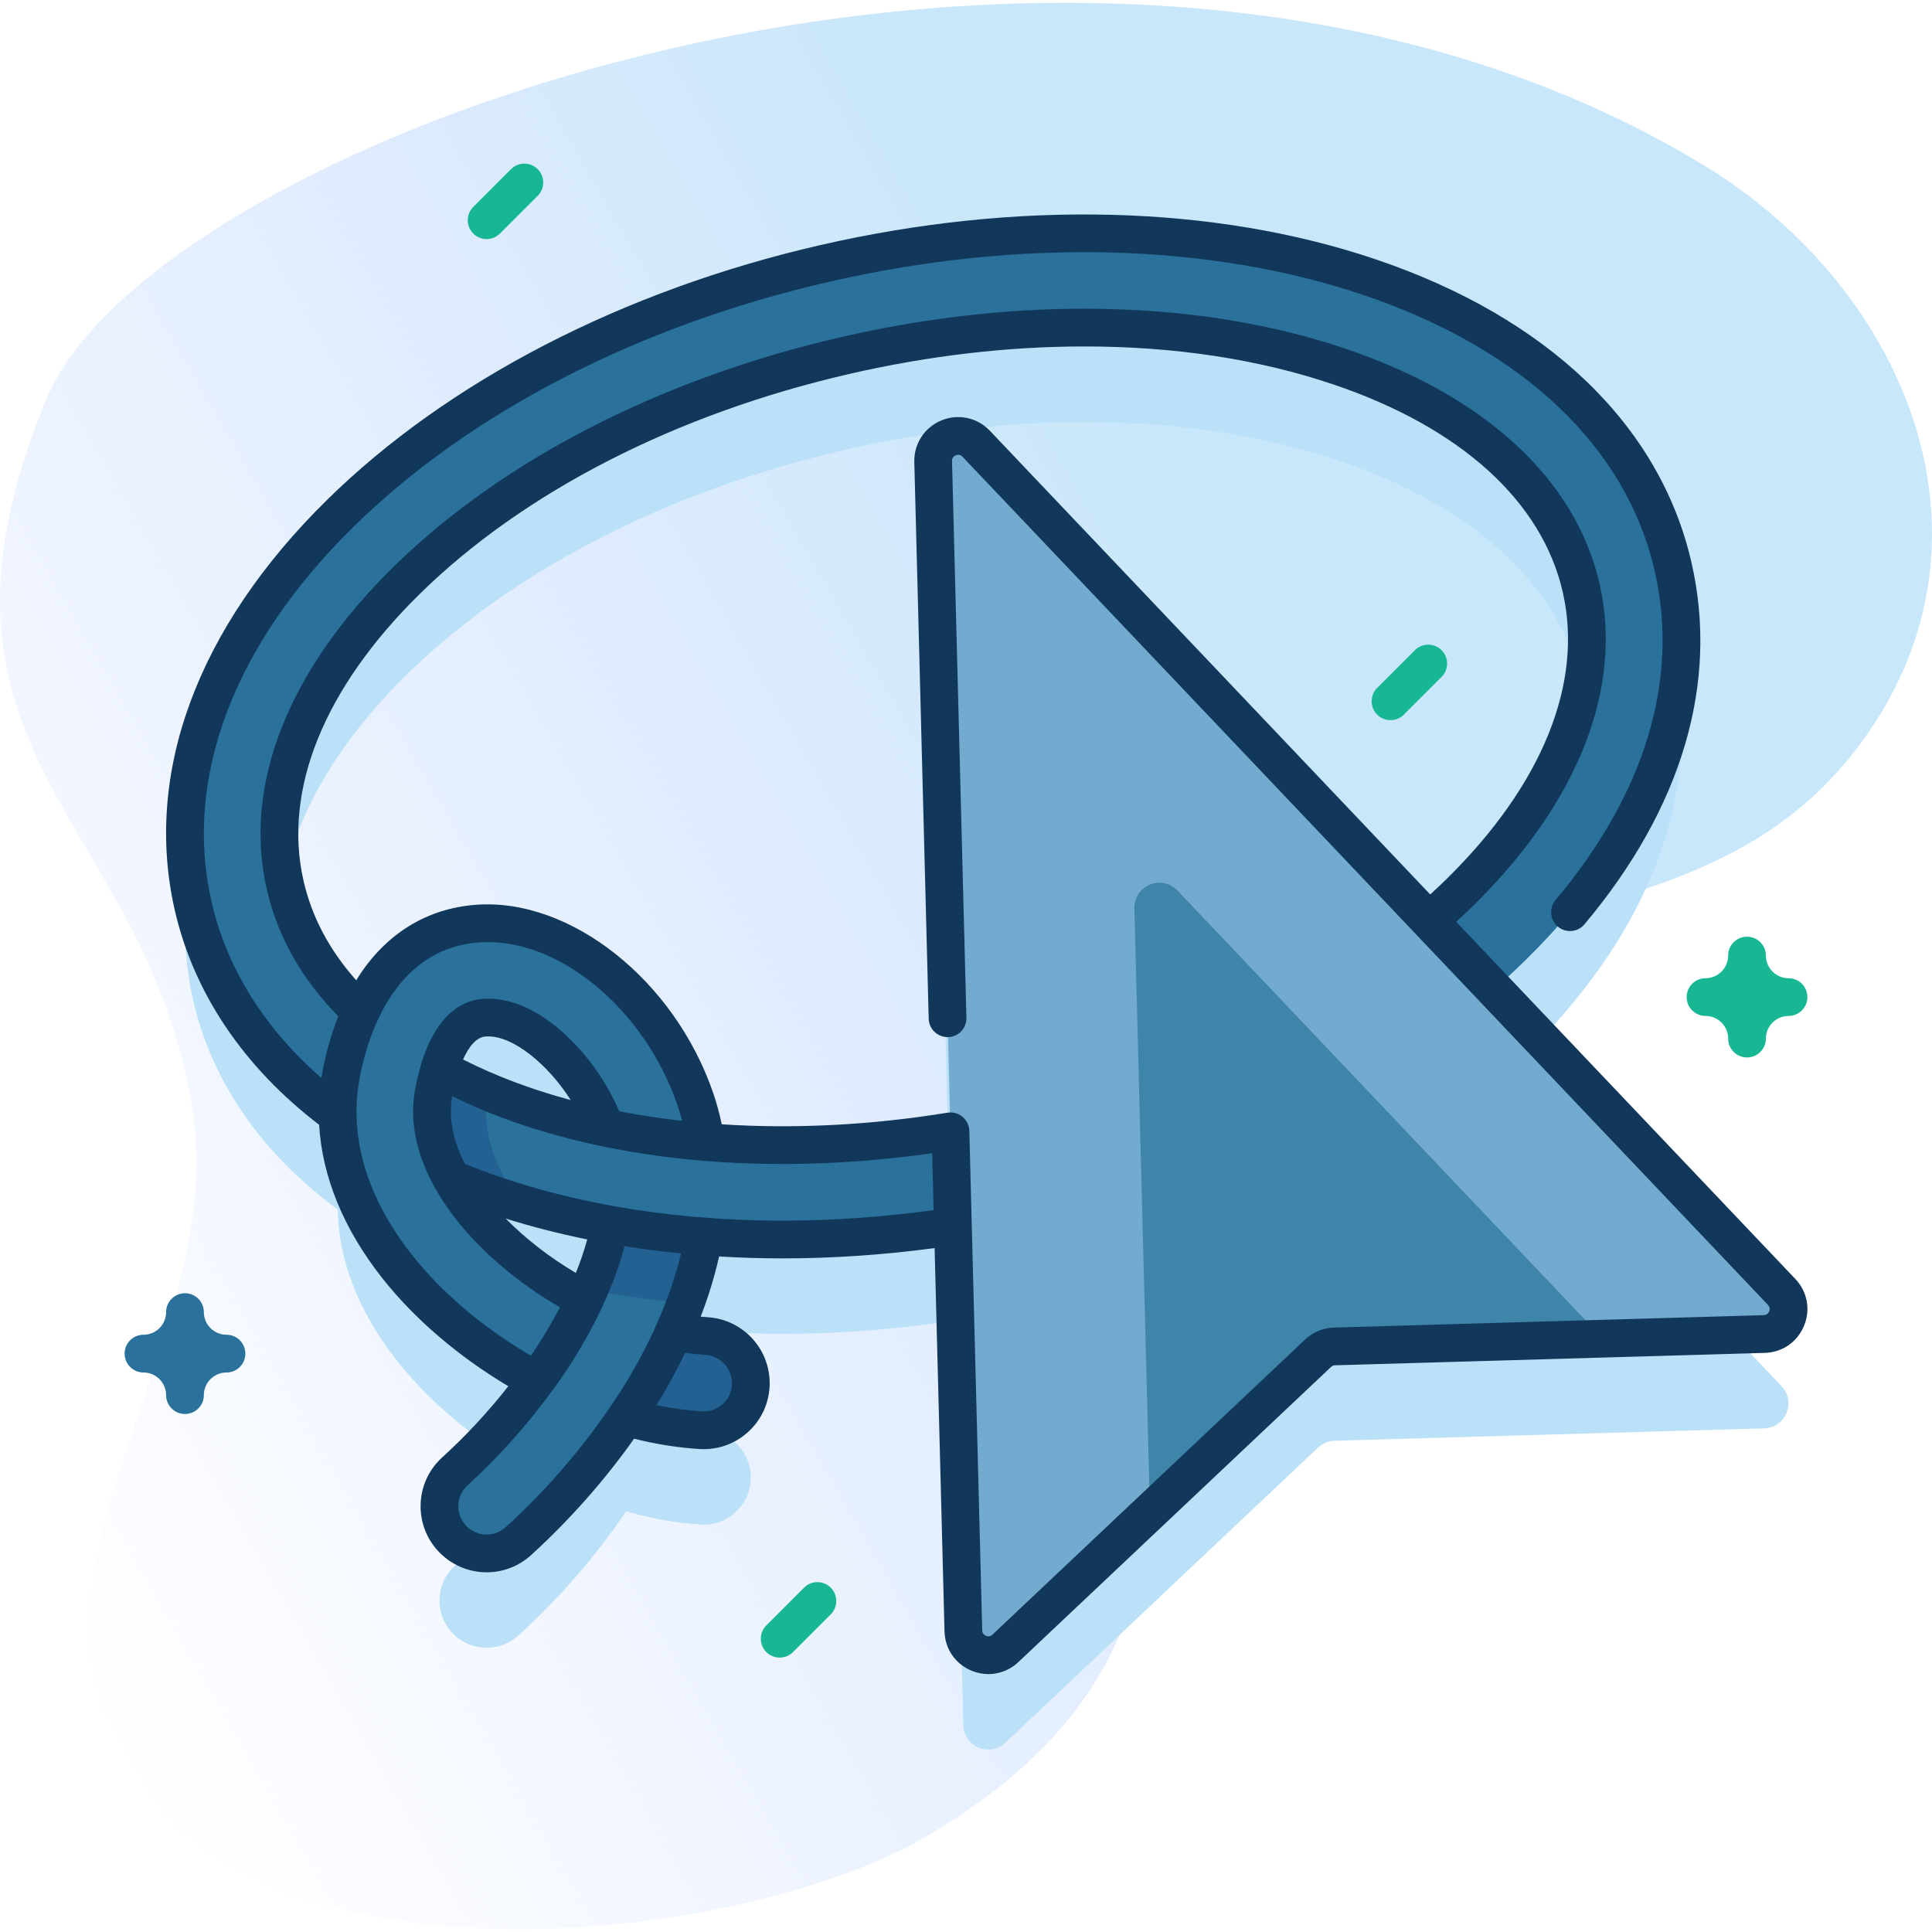 <svg id="Capa_1" enable-background="new 0 0 512 512" height="512" viewBox="0 0 512 512" width="512" xmlns="http://www.w3.org/2000/svg" xmlns:xlink="http://www.w3.org/1999/xlink"><linearGradient id="SVGID_1_" gradientUnits="userSpaceOnUse" x1="-21.409" x2="490.399" y1="373.272" y2="77.779"><stop offset="0" stop-color="#d2deff" stop-opacity="0"/><stop offset=".459" stop-color="#cee2fd" stop-opacity=".67"/><stop offset=".685" stop-color="#c9e7fa"/></linearGradient><g><g><path d="m451.798 43.963c-160.556-97.869-410.51-8.611-439.594 61.949-38.908 94.394 26.578 110.528 38.743 187.874 9.761 62.061-51.182 121.495-16.394 176.282 37.883 59.663 163.465 44.681 211.198 16.447 87.376-51.683 43.309-112.012 84.684-187.299 39.407-71.707 116.244-42.625 160.961-99.99 42.5-54.521 14.31-122.402-39.598-155.263z" fill="url(#SVGID_1_)"/></g><g><g><path d="m472.149 367.37-76.188-80.229c2.937-2.571 5.779-5.197 8.509-7.882 33.037-32.509 46.855-69.478 38.907-104.097-7.947-34.62-36.506-61.86-80.414-76.704-41.802-14.132-93.1-15.423-144.445-3.636s-96.943 35.323-128.396 66.273c-33.037 32.509-46.854 69.478-38.907 104.096 4.801 20.914 17.57 39.702 36.927 54.333.446.337.904.664 1.355.996.223 13.489 5.546 27.164 15.712 40.075 9.48 12.03 22.6 22.54 36.94 30.22-6.47 8.89-13.93 17.14-21.6 24.11-5.11 4.65-5.48 12.55-.83 17.66 2.46 2.71 5.85 4.09 9.25 4.09 3 0 6.01-1.08 8.4-3.25 10.9-9.92 20.64-21.18 28.56-32.9 6.69 1.91 13.36 3.11 19.81 3.49 6.88.42 12.81-4.84 13.21-11.73.41-6.89-4.84-12.81-11.73-13.22-2.81-.17-5.69-.55-8.62-1.14 3.84-8.59 6.49-17.05 7.94-25.23 6.823.521 13.772.789 20.824.789 14.712 0 29.86-1.151 45.172-3.474l2.769 107.181c.148 5.714 6.988 8.56 11.145 4.636l82.859-78.21c1.179-1.113 2.726-1.754 4.346-1.8l113.893-3.287c5.714-.167 8.539-7.016 4.602-11.16zm-317.16 2.014c-11.71-6.1-22.54-14.62-30.14-24.26-1.762-2.24-3.585-4.853-5.203-7.745 12.91 5.418 27.104 9.498 42.203 12.198-.046-.008-.094-.015-.14-.023-1.29 6.54-3.62 13.22-6.72 19.83zm-38.497-61.256c1.961-6.336 5.52-12.953 11.876-13.435.35-.02.7-.04 1.05-.04 11.949 0 25.898 14.958 31.009 29.177-16.526-3.46-31.367-8.767-43.935-15.702zm70.556 19.53c-.58-3.868-1.49-7.626-2.729-11.255-9.51-27.89-34.94-48.38-57.84-46.64-16.64 1.264-25.838 12.419-30.89 23.393-10.419-9.802-17.137-21.055-20.008-33.56-5.932-25.839 5.459-54.493 32.075-80.683 28.2-27.749 69.559-48.96 116.456-59.727 21.448-4.924 42.805-7.376 63.254-7.376 24.265 0 47.253 3.454 67.592 10.33 35.374 11.959 58.122 32.775 64.055 58.615 5.932 25.839-5.46 54.493-32.076 80.684-2.621 2.579-5.357 5.101-8.199 7.564l-120.039-126.404c-4.169-4.391-11.557-1.331-11.401 4.722l4.585 177.491c-22.101 3.602-44.071 4.561-64.835 2.846z" fill="#bae1f8"/><g><g><g><path d="m207.363 328.483c-47.128 0-89.807-11.727-119.222-33.96-19.356-14.631-32.126-33.418-36.927-54.333-7.947-34.619 5.87-71.587 38.907-104.096 31.453-30.95 77.052-54.486 128.396-66.273 51.346-11.787 102.644-10.496 144.445 3.636 43.908 14.844 72.467 42.084 80.414 76.704 7.948 34.62-5.87 71.588-38.907 104.097-31.453 30.949-77.052 54.485-128.396 66.273-23.274 5.344-46.489 7.952-68.71 7.952zm80.002-241.672c-20.449 0-41.806 2.453-63.254 7.376-46.897 10.766-88.256 31.978-116.456 59.727-26.616 26.19-38.007 54.844-32.075 80.683 3.52 15.33 12.816 28.782 27.635 39.981 17.729 13.4 42.245 22.617 70.896 26.654 30.122 4.245 63.444 2.492 96.368-5.067 46.897-10.766 88.256-31.978 116.456-59.727 26.616-26.19 38.008-54.844 32.076-80.684-5.933-25.839-28.681-46.656-64.055-58.615-20.338-6.875-43.326-10.328-67.591-10.328z" fill="#2a719b"/></g><g><path d="m138.039 318.944c-11.98-3.58-23.15-8.17-33.26-13.72-1.24-6.56-1.31-13.12-.15-19.58.42-2.33 1.07-5.3 2.05-8.56 6.74 4.67 14.35 8.77 22.69 12.27-.05.24-.09.47-.13.69-2 11.18 3.42 21.65 8.8 28.9z" fill="#226191"/></g><g><path d="m187.219 354.064c-2.81-.17-5.69-.55-8.62-1.14 3.84-8.59 6.49-17.05 7.94-25.23-8.5-.65-16.79-1.7-24.83-3.14-1.29 6.54-3.62 13.22-6.72 19.83-11.71-6.1-22.54-14.62-30.14-24.26-5.71-7.26-12.08-18.42-9.94-30.4 1.29-7.19 4.75-19.37 13.46-20.03.35-.02.7-.04 1.05-.04 11.95 0 25.9 14.96 31.01 29.18 4.44.94 9 1.74 13.68 2.4 4.25.6 8.57 1.08 12.94 1.43-.58-3.87-1.49-7.63-2.73-11.26-9.51-27.89-34.94-48.38-57.84-46.64-26.46 2.01-34.11 29.03-36.18 40.56-2.99 16.71 2.17 34.09 14.91 50.27 9.48 12.03 22.6 22.54 36.94 30.22-6.47 8.89-13.93 17.14-21.6 24.11-5.11 4.65-5.48 12.55-.83 17.66 2.46 2.71 5.85 4.09 9.25 4.09 3 0 6.01-1.08 8.4-3.25 10.9-9.92 20.64-21.18 28.56-32.9 6.69 1.91 13.36 3.11 19.81 3.49 6.88.42 12.81-4.84 13.21-11.73.41-6.89-4.84-12.81-11.73-13.22z" fill="#2a719b"/></g><g><path d="m198.949 367.284c-.4 6.89-6.33 12.15-13.21 11.73-6.45-.38-13.12-1.58-19.81-3.49 8.26-11.95 12.67-22.6 12.67-22.6 2.93.59 5.81.97 8.62 1.14 6.89.41 12.14 6.33 11.73 13.22z" fill="#226191"/></g><path d="m186.539 327.694c-1.02 5.76-2.64 11.66-4.85 17.65-8.74-.79-17.26-1.97-25.53-3.54 2.52-5.76 4.43-11.56 5.55-17.25 8.04 1.44 16.33 2.49 24.83 3.14z" fill="#226191"/></g><g><path d="m247.298 122.321 8.005 309.869c.148 5.714 6.988 8.56 11.145 4.636l82.859-78.21c1.179-1.113 2.726-1.754 4.346-1.8l113.893-3.287c5.714-.165 8.539-7.014 4.602-11.159l-213.45-224.771c-4.168-4.391-11.556-1.331-11.4 4.722z" fill="#73aacf"/><path d="m424.81 354.76-71.16 2.06c-1.62.04-3.16.68-4.34 1.8l-44.55 42.05-4.13-159.95c-.15-6.05 7.23-9.11 11.4-4.72z" fill="#3e85a9"/><path d="m475.775 338.927-89.869-94.635c1.548-1.42 3.074-2.851 4.536-4.289 27.9-27.454 39.777-57.771 33.442-85.366-6.336-27.596-30.246-49.697-67.326-62.233-20.792-7.029-44.071-10.593-69.193-10.593-21.027 0-42.685 2.524-64.373 7.503-47.786 10.97-89.993 32.646-118.844 61.036-27.9 27.453-39.776 57.77-33.441 85.366 2.85 12.412 9.219 23.708 18.936 33.614-2.22 5.58-3.517 10.944-4.266 15.114-.074.413-.12.828-.184 1.241-15.066-13.101-25.082-29.083-29.106-46.613-7.544-32.863 5.788-68.168 37.541-99.414 30.803-30.31 75.554-53.381 126.009-64.964s100.787-10.34 141.725 3.5c42.202 14.267 69.599 40.223 77.143 73.086 6.599 28.74-2.485 58.909-26.269 87.245-1.775 2.115-1.5 5.269.615 7.044 2.117 1.776 5.27 1.5 7.045-.615 25.877-30.831 35.682-63.996 28.354-95.911-8.35-36.375-38.07-64.901-83.686-80.322-42.667-14.424-94.93-15.765-147.166-3.772-52.233 11.991-98.681 35.992-130.784 67.582-34.321 33.772-48.624 72.404-40.273 108.779 5.019 21.867 18.239 41.477 38.229 56.766.803 13.766 6.457 27.59 16.712 40.614 8.514 10.805 20.244 20.841 33.429 28.668-5.319 6.765-11.306 13.215-17.527 18.869-3.459 3.148-5.485 7.453-5.704 12.122-.22 4.667 1.394 9.143 4.537 12.598 3.305 3.641 8.026 5.729 12.952 5.729 4.354 0 8.531-1.615 11.765-4.552 10.142-9.229 19.527-19.842 27.306-30.856 5.95 1.49 11.788 2.41 17.395 2.74 4.651.277 9.159-1.269 12.659-4.375 3.5-3.107 5.576-7.388 5.847-12.048.573-9.632-6.794-17.935-16.419-18.508-.608-.037-1.223-.085-1.84-.144 2.078-5.367 3.709-10.705 4.889-15.961 5.531.334 11.131.514 16.792.514 13.239 0 26.779-.921 40.319-2.729l2.623 101.566c.119 4.643 2.857 8.635 7.146 10.419 1.473.613 3.001.912 4.511.912 2.885 0 5.7-1.095 7.918-3.188l82.86-78.211c.287-.271.663-.427 1.058-.438l113.894-3.288c4.643-.134 8.627-2.885 10.398-7.179 1.77-4.296.884-9.056-2.315-12.423zm-366.637-6.427c-11.835-15.03-16.647-31.039-13.918-46.293 1.863-10.381 8.676-34.714 31.638-36.458 20.775-1.588 43.918 17.429 52.729 43.271.447 1.309.836 2.649 1.192 4.005-2.005-.225-4-.466-5.97-.744-3.655-.515-7.226-1.119-10.722-1.798-6.296-14.819-20.659-29.83-34.668-29.83-.445 0-.891.022-1.429.054-8.939.678-15.333 9.248-18.004 24.137-2.463 13.788 4.586 26.301 10.936 34.375 6.918 8.775 16.557 16.905 27.469 23.235-1.66 3.178-4.287 7.855-7.695 12.811-12.5-7.278-23.602-16.667-31.558-26.765zm43.472 4.843c-6.995-4.142-13.35-9.078-18.609-14.421 6.936 2.176 14.161 4.024 21.623 5.538-.8 2.895-1.79 5.856-3.014 8.883zm-1.366-45.818c-10.375-2.789-19.914-6.381-28.535-10.751 1.539-3.422 3.535-5.906 5.944-6.089.256-.015.51-.031.766-.031 6.711 0 15.8 7.412 21.825 16.871zm35.678 67.53c4.125.246 7.281 3.804 7.035 7.939-.116 1.995-1.005 3.827-2.503 5.156-1.496 1.33-3.419 1.992-5.422 1.872-3.9-.23-7.939-.789-12.066-1.657 3.53-5.701 6.078-10.684 7.595-13.868 1.806.258 3.599.451 5.361.558zm-12.888-8.172c-.012.027-.02.055-.031.082-.007.016-.017.028-.023.044-.042.102-4.332 10.342-12.164 21.672-.005.008-.008.016-.013.023s-.011.013-.016.02c-7.713 11.414-17.32 22.479-27.779 31.998-1.386 1.258-3.175 1.951-5.038 1.951-2.112 0-4.134-.893-5.552-2.455-1.351-1.484-2.043-3.403-1.949-5.403s.963-3.844 2.443-5.192c8.06-7.324 15.746-15.901 22.235-24.808s0-.001.001-.001c.014-.02.03-.039.044-.059.001-.001.002-.003.003-.004 8.257-11.014 13.153-21.867 13.358-22.325.001-.002.001-.003.002-.005 2.582-5.516 4.575-10.933 5.96-16.167 4.907.781 9.907 1.411 14.975 1.91-1.477 6.133-3.634 12.406-6.456 18.719zm33.328-27.401c-30.925 0-59.991-5.209-84.163-15.056-2.723-5.331-4.495-11.516-3.369-17.82.005-.03.012-.061.017-.091 15.423 7.559 33.405 12.828 53.567 15.668 23.001 3.241 48.335 3.037 73.618-.571l.389 15.08c-13.457 1.845-26.914 2.79-40.059 2.79zm261.483 24.053c-.148.361-.534.97-1.442.996l-113.894 3.288c-2.85.083-5.561 1.206-7.633 3.162l-82.859 78.21c-.662.625-1.364.465-1.725.315s-.968-.537-.991-1.444l-3.419-132.377c-.037-1.444-.696-2.801-1.809-3.722s-2.568-1.315-3.993-1.084c-20.254 3.3-40.628 4.326-59.813 3.073-.581-2.784-1.314-5.52-2.217-8.161-10.212-29.95-37.855-51.916-62.951-50.012-12.899.98-23.637 7.542-31.053 18.975-.221.341-.429.685-.641 1.029-7.069-7.931-11.761-16.755-13.953-26.304-5.528-24.084 5.378-51.075 30.709-76 27.55-27.109 68.06-47.855 114.068-58.417 20.954-4.811 41.859-7.25 62.135-7.25 24.03 0 46.232 3.387 65.99 10.066 33.667 11.382 55.254 30.914 60.783 54.997 5.528 24.083-5.378 51.074-30.71 76.001-1.419 1.396-2.903 2.786-4.409 4.164l-116.694-122.885c-3.335-3.513-8.385-4.586-12.861-2.731-4.477 1.854-7.288 6.182-7.163 11.026l3.812 147.53c.071 2.761 2.396 4.923 5.127 4.87 2.761-.071 4.94-2.367 4.869-5.128l-3.812-147.53c-.023-.914.527-1.336.994-1.529.466-.193 1.154-.284 1.783.378l213.45 224.771c.626.66.47 1.362.322 1.723z" fill="#11385b"/></g></g></g><path d="m128.96 63.358c-1.279 0-2.56-.488-3.535-1.464-1.953-1.953-1.953-5.119 0-7.071l10-10c1.951-1.952 5.119-1.952 7.07 0 1.953 1.953 1.953 5.119 0 7.071l-10 10c-.975.976-2.256 1.464-3.535 1.464z" fill="#17B794"/><path d="m462.979 280.236c-2.762 0-5-2.239-5-5 0-3.309-2.691-6-6-6-2.762 0-5-2.239-5-5s2.238-5 5-5c3.309 0 6-2.691 6-6 0-2.761 2.238-5 5-5s5 2.239 5 5c0 3.309 2.691 6 6 6 2.762 0 5 2.239 5 5s-2.238 5-5 5c-3.309 0-6 2.691-6 6 0 2.762-2.239 5-5 5z" fill="#17B794"/><path d="m49.022 374.723c-2.762 0-5-2.239-5-5 0-3.309-2.692-6-6.001-6-2.762 0-5-2.239-5-5s2.238-5 5-5c3.309 0 6.001-2.691 6.001-6 0-2.761 2.238-5 5-5s5 2.239 5 5c0 3.309 2.691 6 5.999 6 2.762 0 5 2.239 5 5s-2.238 5-5 5c-3.308 0-5.999 2.691-5.999 6 0 2.761-2.238 5-5 5z" fill="#2a719b"/><g fill="#17B794"><path d="m368.5 190.843c-1.279 0-2.56-.488-3.535-1.464-1.953-1.953-1.953-5.119 0-7.071l10-10c1.951-1.952 5.119-1.952 7.07 0 1.953 1.953 1.953 5.119 0 7.071l-10 10c-.975.976-2.256 1.464-3.535 1.464z"/><path d="m206.62 439.28c-1.279 0-2.56-.488-3.535-1.464-1.953-1.953-1.953-5.119 0-7.071l10-10c1.951-1.952 5.119-1.952 7.07 0 1.953 1.953 1.953 5.119 0 7.071l-10 10c-.975.976-2.256 1.464-3.535 1.464z"/></g></g></g></svg>
